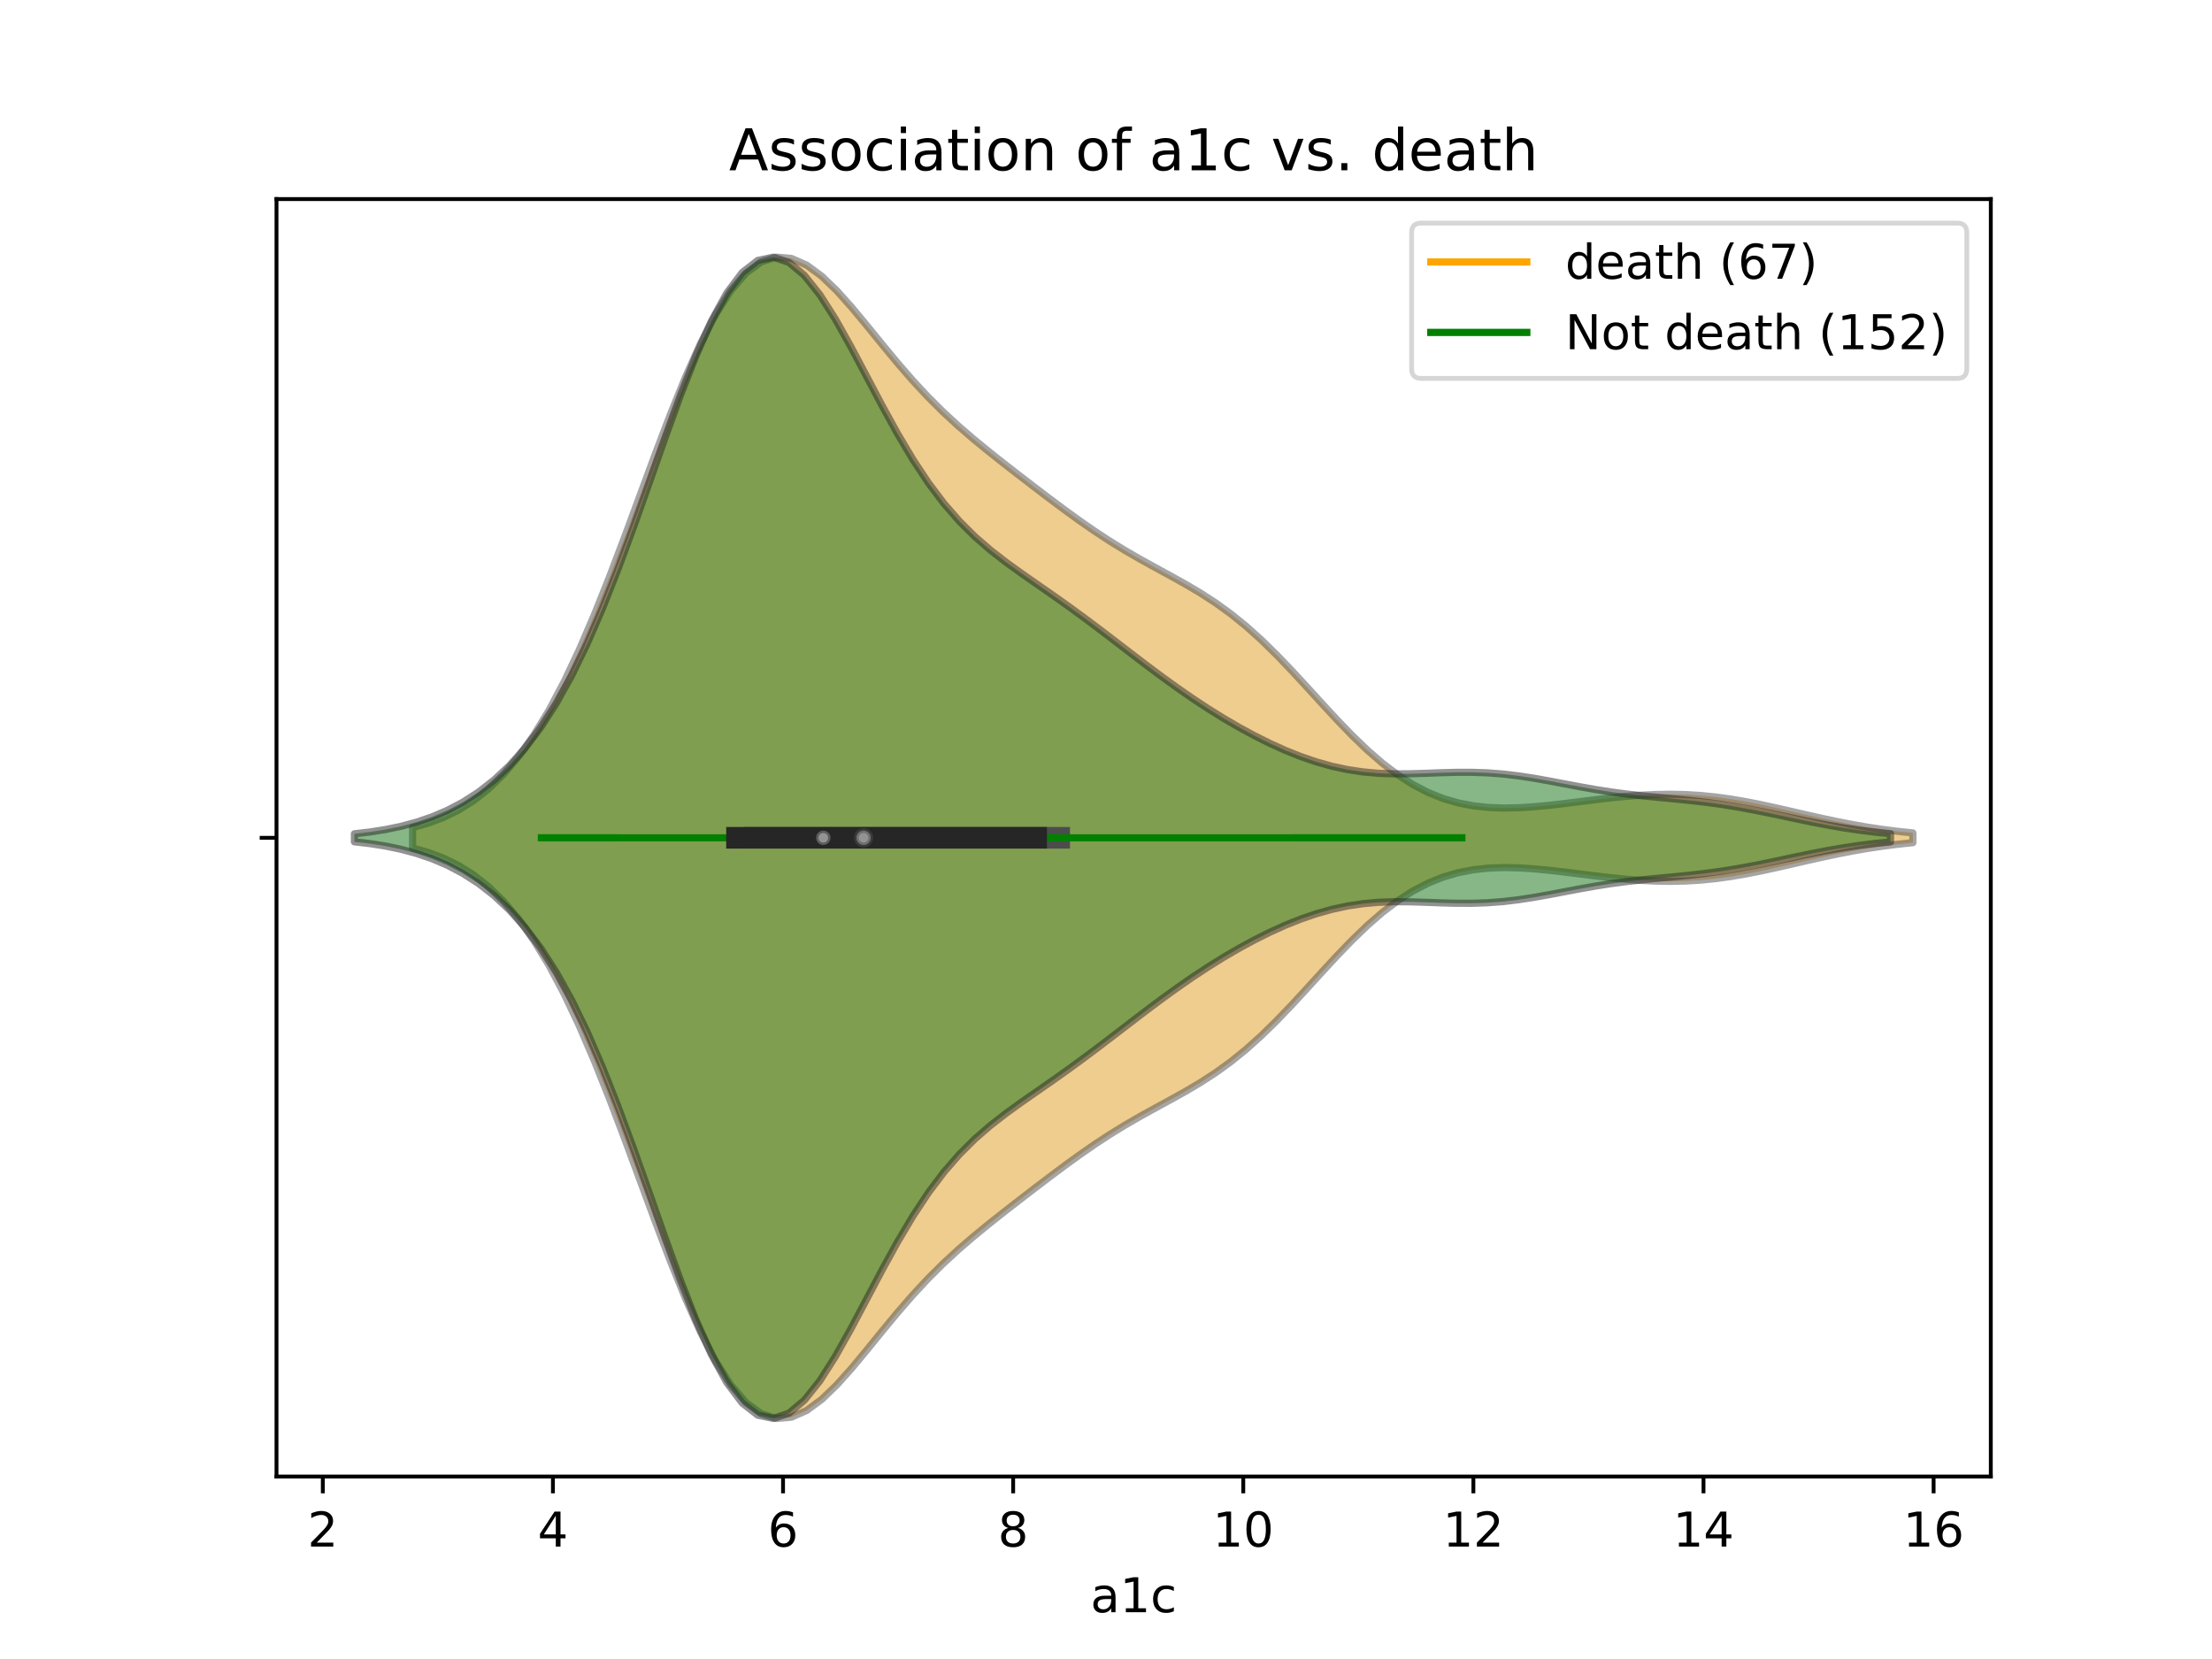 <?xml version="1.0" encoding="utf-8" standalone="no"?>
<!DOCTYPE svg PUBLIC "-//W3C//DTD SVG 1.1//EN"
  "http://www.w3.org/Graphics/SVG/1.1/DTD/svg11.dtd">
<!-- Created with matplotlib (https://matplotlib.org/) -->
<svg height="345.6pt" version="1.1" viewBox="0 0 460.8 345.6" width="460.8pt" xmlns="http://www.w3.org/2000/svg" xmlns:xlink="http://www.w3.org/1999/xlink">
 <defs>
  <style type="text/css">
*{stroke-linecap:butt;stroke-linejoin:round;}
  </style>
 </defs>
 <g id="figure_1">
  <g id="patch_1">
   <path d="M 0 345.6 
L 460.8 345.6 
L 460.8 0 
L 0 0 
z
" style="fill:#ffffff;"/>
  </g>
  <g id="axes_1">
   <g id="patch_2">
    <path d="M 57.6 307.584 
L 414.72 307.584 
L 414.72 41.472 
L 57.6 41.472 
z
" style="fill:#ffffff;"/>
   </g>
   <g id="PolyCollection_1">
    <defs>
     <path d="M 85.946 -168.938 
L 85.946 -173.206 
L 89.103 -174.086 
L 92.26 -175.257 
L 95.417 -176.789 
L 98.574 -178.755 
L 101.731 -181.232 
L 104.888 -184.295 
L 108.045 -188.014 
L 111.202 -192.444 
L 114.359 -197.622 
L 117.516 -203.556 
L 120.673 -210.223 
L 123.83 -217.558 
L 126.987 -225.457 
L 130.144 -233.771 
L 133.301 -242.311 
L 136.458 -250.854 
L 139.615 -259.156 
L 142.772 -266.962 
L 145.929 -274.023 
L 149.086 -280.116 
L 152.243 -285.058 
L 155.4 -288.721 
L 158.557 -291.043 
L 161.714 -292.032 
L 164.871 -291.764 
L 168.028 -290.377 
L 171.185 -288.056 
L 174.342 -285.016 
L 177.499 -281.485 
L 180.656 -277.681 
L 183.813 -273.795 
L 186.97 -269.982 
L 190.127 -266.347 
L 193.284 -262.95 
L 196.441 -259.806 
L 199.598 -256.894 
L 202.755 -254.172 
L 205.912 -251.585 
L 209.069 -249.085 
L 212.226 -246.631 
L 215.383 -244.203 
L 218.54 -241.802 
L 221.697 -239.443 
L 224.853 -237.154 
L 228.01 -234.963 
L 231.167 -232.892 
L 234.324 -230.95 
L 237.481 -229.123 
L 240.638 -227.378 
L 243.795 -225.662 
L 246.952 -223.905 
L 250.109 -222.036 
L 253.266 -219.986 
L 256.423 -217.699 
L 259.58 -215.144 
L 262.737 -212.312 
L 265.894 -209.228 
L 269.051 -205.941 
L 272.208 -202.523 
L 275.365 -199.061 
L 278.522 -195.65 
L 281.679 -192.383 
L 284.836 -189.343 
L 287.993 -186.598 
L 291.15 -184.199 
L 294.307 -182.174 
L 297.464 -180.531 
L 300.621 -179.26 
L 303.778 -178.337 
L 306.935 -177.726 
L 310.092 -177.386 
L 313.249 -177.271 
L 316.406 -177.336 
L 319.563 -177.538 
L 322.72 -177.838 
L 325.877 -178.201 
L 329.034 -178.595 
L 332.191 -178.99 
L 335.348 -179.361 
L 338.505 -179.682 
L 341.662 -179.933 
L 344.819 -180.093 
L 347.976 -180.145 
L 351.133 -180.079 
L 354.29 -179.886 
L 357.447 -179.569 
L 360.604 -179.133 
L 363.761 -178.592 
L 366.917 -177.967 
L 370.074 -177.282 
L 373.231 -176.562 
L 376.388 -175.836 
L 379.545 -175.126 
L 382.702 -174.456 
L 385.859 -173.841 
L 389.016 -173.293 
L 392.173 -172.818 
L 395.33 -172.417 
L 398.487 -172.087 
L 398.487 -170.057 
L 398.487 -170.057 
L 395.33 -169.727 
L 392.173 -169.326 
L 389.016 -168.851 
L 385.859 -168.303 
L 382.702 -167.688 
L 379.545 -167.018 
L 376.388 -166.308 
L 373.231 -165.582 
L 370.074 -164.862 
L 366.917 -164.177 
L 363.761 -163.552 
L 360.604 -163.011 
L 357.447 -162.575 
L 354.29 -162.258 
L 351.133 -162.065 
L 347.976 -161.999 
L 344.819 -162.051 
L 341.662 -162.211 
L 338.505 -162.462 
L 335.348 -162.783 
L 332.191 -163.154 
L 329.034 -163.549 
L 325.877 -163.943 
L 322.72 -164.306 
L 319.563 -164.606 
L 316.406 -164.808 
L 313.249 -164.873 
L 310.092 -164.758 
L 306.935 -164.418 
L 303.778 -163.807 
L 300.621 -162.884 
L 297.464 -161.613 
L 294.307 -159.97 
L 291.15 -157.945 
L 287.993 -155.546 
L 284.836 -152.801 
L 281.679 -149.761 
L 278.522 -146.494 
L 275.365 -143.083 
L 272.208 -139.621 
L 269.051 -136.203 
L 265.894 -132.916 
L 262.737 -129.832 
L 259.58 -127 
L 256.423 -124.445 
L 253.266 -122.158 
L 250.109 -120.108 
L 246.952 -118.239 
L 243.795 -116.482 
L 240.638 -114.766 
L 237.481 -113.021 
L 234.324 -111.194 
L 231.167 -109.252 
L 228.01 -107.181 
L 224.853 -104.99 
L 221.697 -102.701 
L 218.54 -100.342 
L 215.383 -97.941 
L 212.226 -95.513 
L 209.069 -93.059 
L 205.912 -90.559 
L 202.755 -87.972 
L 199.598 -85.25 
L 196.441 -82.338 
L 193.284 -79.194 
L 190.127 -75.797 
L 186.97 -72.162 
L 183.813 -68.349 
L 180.656 -64.463 
L 177.499 -60.659 
L 174.342 -57.128 
L 171.185 -54.088 
L 168.028 -51.767 
L 164.871 -50.38 
L 161.714 -50.112 
L 158.557 -51.101 
L 155.4 -53.423 
L 152.243 -57.086 
L 149.086 -62.028 
L 145.929 -68.121 
L 142.772 -75.182 
L 139.615 -82.988 
L 136.458 -91.29 
L 133.301 -99.833 
L 130.144 -108.373 
L 126.987 -116.687 
L 123.83 -124.586 
L 120.673 -131.921 
L 117.516 -138.588 
L 114.359 -144.522 
L 111.202 -149.7 
L 108.045 -154.13 
L 104.888 -157.849 
L 101.731 -160.912 
L 98.574 -163.389 
L 95.417 -165.355 
L 92.26 -166.887 
L 89.103 -168.058 
L 85.946 -168.938 
z
" id="m504d2d70c1" style="stroke:#4c4c4c;stroke-opacity:0.5;stroke-width:1.5;"/>
    </defs>
    <g clip-path="url(#p6ab5b10270)">
     <use style="fill:#df9c20;fill-opacity:0.5;stroke:#4c4c4c;stroke-opacity:0.5;stroke-width:1.5;" x="0" xlink:href="#m504d2d70c1" y="345.6"/>
    </g>
   </g>
   <g id="PolyCollection_2">
    <defs>
     <path d="M 73.833 -170.235 
L 73.833 -171.909 
L 77.065 -172.285 
L 80.297 -172.792 
L 83.529 -173.462 
L 86.762 -174.328 
L 89.994 -175.429 
L 93.226 -176.807 
L 96.458 -178.51 
L 99.691 -180.591 
L 102.923 -183.112 
L 106.155 -186.142 
L 109.387 -189.759 
L 112.619 -194.041 
L 115.852 -199.062 
L 119.084 -204.882 
L 122.316 -211.527 
L 125.548 -218.979 
L 128.781 -227.162 
L 132.013 -235.925 
L 135.245 -245.046 
L 138.477 -254.235 
L 141.709 -263.147 
L 144.942 -271.411 
L 148.174 -278.658 
L 151.406 -284.557 
L 154.638 -288.845 
L 157.871 -291.355 
L 161.103 -292.032 
L 164.335 -290.936 
L 167.567 -288.235 
L 170.799 -284.187 
L 174.032 -279.11 
L 177.264 -273.352 
L 180.496 -267.262 
L 183.728 -261.153 
L 186.961 -255.287 
L 190.193 -249.856 
L 193.425 -244.976 
L 196.657 -240.691 
L 199.89 -236.98 
L 203.122 -233.776 
L 206.354 -230.976 
L 209.586 -228.467 
L 212.818 -226.136 
L 216.051 -223.883 
L 219.283 -221.634 
L 222.515 -219.342 
L 225.747 -216.983 
L 228.98 -214.56 
L 232.212 -212.092 
L 235.444 -209.609 
L 238.676 -207.142 
L 241.908 -204.726 
L 245.141 -202.386 
L 248.373 -200.143 
L 251.605 -198.011 
L 254.837 -195.998 
L 258.07 -194.111 
L 261.302 -192.356 
L 264.534 -190.742 
L 267.766 -189.282 
L 270.998 -187.99 
L 274.231 -186.884 
L 277.463 -185.978 
L 280.695 -185.282 
L 283.927 -184.797 
L 287.16 -184.509 
L 290.392 -184.392 
L 293.624 -184.406 
L 296.856 -184.502 
L 300.089 -184.622 
L 303.321 -184.71 
L 306.553 -184.717 
L 309.785 -184.608 
L 313.017 -184.364 
L 316.25 -183.986 
L 319.482 -183.492 
L 322.714 -182.918 
L 325.946 -182.304 
L 329.179 -181.694 
L 332.411 -181.124 
L 335.643 -180.618 
L 338.875 -180.187 
L 342.107 -179.822 
L 345.34 -179.503 
L 348.572 -179.199 
L 351.804 -178.879 
L 355.036 -178.512 
L 358.269 -178.077 
L 361.501 -177.565 
L 364.733 -176.979 
L 367.965 -176.335 
L 371.197 -175.657 
L 374.43 -174.971 
L 377.662 -174.306 
L 380.894 -173.686 
L 384.126 -173.13 
L 387.359 -172.65 
L 390.591 -172.25 
L 393.823 -171.928 
L 393.823 -170.216 
L 393.823 -170.216 
L 390.591 -169.894 
L 387.359 -169.494 
L 384.126 -169.014 
L 380.894 -168.458 
L 377.662 -167.838 
L 374.43 -167.173 
L 371.197 -166.487 
L 367.965 -165.809 
L 364.733 -165.165 
L 361.501 -164.579 
L 358.269 -164.067 
L 355.036 -163.632 
L 351.804 -163.265 
L 348.572 -162.945 
L 345.34 -162.641 
L 342.107 -162.322 
L 338.875 -161.957 
L 335.643 -161.526 
L 332.411 -161.02 
L 329.179 -160.45 
L 325.946 -159.84 
L 322.714 -159.226 
L 319.482 -158.652 
L 316.25 -158.158 
L 313.017 -157.78 
L 309.785 -157.536 
L 306.553 -157.427 
L 303.321 -157.434 
L 300.089 -157.522 
L 296.856 -157.642 
L 293.624 -157.738 
L 290.392 -157.752 
L 287.16 -157.635 
L 283.927 -157.347 
L 280.695 -156.862 
L 277.463 -156.166 
L 274.231 -155.26 
L 270.998 -154.154 
L 267.766 -152.862 
L 264.534 -151.402 
L 261.302 -149.788 
L 258.07 -148.033 
L 254.837 -146.146 
L 251.605 -144.133 
L 248.373 -142.001 
L 245.141 -139.758 
L 241.908 -137.418 
L 238.676 -135.002 
L 235.444 -132.535 
L 232.212 -130.052 
L 228.98 -127.584 
L 225.747 -125.161 
L 222.515 -122.802 
L 219.283 -120.51 
L 216.051 -118.261 
L 212.818 -116.008 
L 209.586 -113.677 
L 206.354 -111.168 
L 203.122 -108.368 
L 199.89 -105.164 
L 196.657 -101.453 
L 193.425 -97.168 
L 190.193 -92.288 
L 186.961 -86.857 
L 183.728 -80.991 
L 180.496 -74.882 
L 177.264 -68.792 
L 174.032 -63.034 
L 170.799 -57.957 
L 167.567 -53.909 
L 164.335 -51.208 
L 161.103 -50.112 
L 157.871 -50.789 
L 154.638 -53.299 
L 151.406 -57.587 
L 148.174 -63.486 
L 144.942 -70.733 
L 141.709 -78.997 
L 138.477 -87.909 
L 135.245 -97.098 
L 132.013 -106.219 
L 128.781 -114.982 
L 125.548 -123.165 
L 122.316 -130.617 
L 119.084 -137.262 
L 115.852 -143.082 
L 112.619 -148.103 
L 109.387 -152.385 
L 106.155 -156.002 
L 102.923 -159.032 
L 99.691 -161.553 
L 96.458 -163.634 
L 93.226 -165.337 
L 89.994 -166.715 
L 86.762 -167.816 
L 83.529 -168.682 
L 80.297 -169.352 
L 77.065 -169.859 
L 73.833 -170.235 
z
" id="m25ebb77e2c" style="stroke:#262626;stroke-opacity:0.5;stroke-width:1.5;"/>
    </defs>
    <g clip-path="url(#p6ab5b10270)">
     <use style="fill:#107010;fill-opacity:0.5;stroke:#262626;stroke-opacity:0.5;stroke-width:1.5;" x="0" xlink:href="#m25ebb77e2c" y="345.6"/>
    </g>
   </g>
   <g id="matplotlib.axis_1">
    <g id="xtick_1">
     <g id="line2d_1">
      <defs>
       <path d="M 0 0 
L 0 3.5 
" id="mccce5b85c9" style="stroke:#000000;stroke-width:0.8;"/>
      </defs>
      <g>
       <use style="stroke:#000000;stroke-width:0.8;" x="67.247" xlink:href="#mccce5b85c9" y="307.584"/>
      </g>
     </g>
     <g id="text_1">
      <!-- 2 -->
      <defs>
       <path d="M 19.188 8.297 
L 53.609 8.297 
L 53.609 0 
L 7.328 0 
L 7.328 8.297 
Q 12.938 14.109 22.625 23.891 
Q 32.328 33.688 34.812 36.531 
Q 39.547 41.844 41.422 45.531 
Q 43.312 49.219 43.312 52.781 
Q 43.312 58.594 39.234 62.25 
Q 35.156 65.922 28.609 65.922 
Q 23.969 65.922 18.812 64.312 
Q 13.672 62.703 7.812 59.422 
L 7.812 69.391 
Q 13.766 71.781 18.938 73 
Q 24.125 74.219 28.422 74.219 
Q 39.75 74.219 46.484 68.547 
Q 53.219 62.891 53.219 53.422 
Q 53.219 48.922 51.531 44.891 
Q 49.859 40.875 45.406 35.406 
Q 44.188 33.984 37.641 27.219 
Q 31.109 20.453 19.188 8.297 
z
" id="DejaVuSans-50"/>
      </defs>
      <g transform="translate(64.065 322.182)scale(0.1 -0.1)">
       <use xlink:href="#DejaVuSans-50"/>
      </g>
     </g>
    </g>
    <g id="xtick_2">
     <g id="line2d_2">
      <g>
       <use style="stroke:#000000;stroke-width:0.8;" x="115.184" xlink:href="#mccce5b85c9" y="307.584"/>
      </g>
     </g>
     <g id="text_2">
      <!-- 4 -->
      <defs>
       <path d="M 37.797 64.312 
L 12.891 25.391 
L 37.797 25.391 
z
M 35.203 72.906 
L 47.609 72.906 
L 47.609 25.391 
L 58.016 25.391 
L 58.016 17.188 
L 47.609 17.188 
L 47.609 0 
L 37.797 0 
L 37.797 17.188 
L 4.891 17.188 
L 4.891 26.703 
z
" id="DejaVuSans-52"/>
      </defs>
      <g transform="translate(112.003 322.182)scale(0.1 -0.1)">
       <use xlink:href="#DejaVuSans-52"/>
      </g>
     </g>
    </g>
    <g id="xtick_3">
     <g id="line2d_3">
      <g>
       <use style="stroke:#000000;stroke-width:0.8;" x="163.121" xlink:href="#mccce5b85c9" y="307.584"/>
      </g>
     </g>
     <g id="text_3">
      <!-- 6 -->
      <defs>
       <path d="M 33.016 40.375 
Q 26.375 40.375 22.484 35.828 
Q 18.609 31.297 18.609 23.391 
Q 18.609 15.531 22.484 10.953 
Q 26.375 6.391 33.016 6.391 
Q 39.656 6.391 43.531 10.953 
Q 47.406 15.531 47.406 23.391 
Q 47.406 31.297 43.531 35.828 
Q 39.656 40.375 33.016 40.375 
z
M 52.594 71.297 
L 52.594 62.312 
Q 48.875 64.062 45.094 64.984 
Q 41.312 65.922 37.594 65.922 
Q 27.828 65.922 22.672 59.328 
Q 17.531 52.734 16.797 39.406 
Q 19.672 43.656 24.016 45.922 
Q 28.375 48.188 33.594 48.188 
Q 44.578 48.188 50.953 41.516 
Q 57.328 34.859 57.328 23.391 
Q 57.328 12.156 50.688 5.359 
Q 44.047 -1.422 33.016 -1.422 
Q 20.359 -1.422 13.672 8.266 
Q 6.984 17.969 6.984 36.375 
Q 6.984 53.656 15.188 63.938 
Q 23.391 74.219 37.203 74.219 
Q 40.922 74.219 44.703 73.484 
Q 48.484 72.75 52.594 71.297 
z
" id="DejaVuSans-54"/>
      </defs>
      <g transform="translate(159.94 322.182)scale(0.1 -0.1)">
       <use xlink:href="#DejaVuSans-54"/>
      </g>
     </g>
    </g>
    <g id="xtick_4">
     <g id="line2d_4">
      <g>
       <use style="stroke:#000000;stroke-width:0.8;" x="211.058" xlink:href="#mccce5b85c9" y="307.584"/>
      </g>
     </g>
     <g id="text_4">
      <!-- 8 -->
      <defs>
       <path d="M 31.781 34.625 
Q 24.75 34.625 20.719 30.859 
Q 16.703 27.094 16.703 20.516 
Q 16.703 13.922 20.719 10.156 
Q 24.75 6.391 31.781 6.391 
Q 38.812 6.391 42.859 10.172 
Q 46.922 13.969 46.922 20.516 
Q 46.922 27.094 42.891 30.859 
Q 38.875 34.625 31.781 34.625 
z
M 21.922 38.812 
Q 15.578 40.375 12.031 44.719 
Q 8.5 49.078 8.5 55.328 
Q 8.5 64.062 14.719 69.141 
Q 20.953 74.219 31.781 74.219 
Q 42.672 74.219 48.875 69.141 
Q 55.078 64.062 55.078 55.328 
Q 55.078 49.078 51.531 44.719 
Q 48 40.375 41.703 38.812 
Q 48.828 37.156 52.797 32.312 
Q 56.781 27.484 56.781 20.516 
Q 56.781 9.906 50.312 4.234 
Q 43.844 -1.422 31.781 -1.422 
Q 19.734 -1.422 13.25 4.234 
Q 6.781 9.906 6.781 20.516 
Q 6.781 27.484 10.781 32.312 
Q 14.797 37.156 21.922 38.812 
z
M 18.312 54.391 
Q 18.312 48.734 21.844 45.562 
Q 25.391 42.391 31.781 42.391 
Q 38.141 42.391 41.719 45.562 
Q 45.312 48.734 45.312 54.391 
Q 45.312 60.062 41.719 63.234 
Q 38.141 66.406 31.781 66.406 
Q 25.391 66.406 21.844 63.234 
Q 18.312 60.062 18.312 54.391 
z
" id="DejaVuSans-56"/>
      </defs>
      <g transform="translate(207.877 322.182)scale(0.1 -0.1)">
       <use xlink:href="#DejaVuSans-56"/>
      </g>
     </g>
    </g>
    <g id="xtick_5">
     <g id="line2d_5">
      <g>
       <use style="stroke:#000000;stroke-width:0.8;" x="258.995" xlink:href="#mccce5b85c9" y="307.584"/>
      </g>
     </g>
     <g id="text_5">
      <!-- 10 -->
      <defs>
       <path d="M 12.406 8.297 
L 28.516 8.297 
L 28.516 63.922 
L 10.984 60.406 
L 10.984 69.391 
L 28.422 72.906 
L 38.281 72.906 
L 38.281 8.297 
L 54.391 8.297 
L 54.391 0 
L 12.406 0 
z
" id="DejaVuSans-49"/>
       <path d="M 31.781 66.406 
Q 24.172 66.406 20.328 58.906 
Q 16.5 51.422 16.5 36.375 
Q 16.5 21.391 20.328 13.891 
Q 24.172 6.391 31.781 6.391 
Q 39.453 6.391 43.281 13.891 
Q 47.125 21.391 47.125 36.375 
Q 47.125 51.422 43.281 58.906 
Q 39.453 66.406 31.781 66.406 
z
M 31.781 74.219 
Q 44.047 74.219 50.516 64.516 
Q 56.984 54.828 56.984 36.375 
Q 56.984 17.969 50.516 8.266 
Q 44.047 -1.422 31.781 -1.422 
Q 19.531 -1.422 13.062 8.266 
Q 6.594 17.969 6.594 36.375 
Q 6.594 54.828 13.062 64.516 
Q 19.531 74.219 31.781 74.219 
z
" id="DejaVuSans-48"/>
      </defs>
      <g transform="translate(252.632 322.182)scale(0.1 -0.1)">
       <use xlink:href="#DejaVuSans-49"/>
       <use x="63.623" xlink:href="#DejaVuSans-48"/>
      </g>
     </g>
    </g>
    <g id="xtick_6">
     <g id="line2d_6">
      <g>
       <use style="stroke:#000000;stroke-width:0.8;" x="306.932" xlink:href="#mccce5b85c9" y="307.584"/>
      </g>
     </g>
     <g id="text_6">
      <!-- 12 -->
      <g transform="translate(300.569 322.182)scale(0.1 -0.1)">
       <use xlink:href="#DejaVuSans-49"/>
       <use x="63.623" xlink:href="#DejaVuSans-50"/>
      </g>
     </g>
    </g>
    <g id="xtick_7">
     <g id="line2d_7">
      <g>
       <use style="stroke:#000000;stroke-width:0.8;" x="354.869" xlink:href="#mccce5b85c9" y="307.584"/>
      </g>
     </g>
     <g id="text_7">
      <!-- 14 -->
      <g transform="translate(348.506 322.182)scale(0.1 -0.1)">
       <use xlink:href="#DejaVuSans-49"/>
       <use x="63.623" xlink:href="#DejaVuSans-52"/>
      </g>
     </g>
    </g>
    <g id="xtick_8">
     <g id="line2d_8">
      <g>
       <use style="stroke:#000000;stroke-width:0.8;" x="402.806" xlink:href="#mccce5b85c9" y="307.584"/>
      </g>
     </g>
     <g id="text_8">
      <!-- 16 -->
      <g transform="translate(396.443 322.182)scale(0.1 -0.1)">
       <use xlink:href="#DejaVuSans-49"/>
       <use x="63.623" xlink:href="#DejaVuSans-54"/>
      </g>
     </g>
    </g>
    <g id="text_9">
     <!-- a1c -->
     <defs>
      <path d="M 34.281 27.484 
Q 23.391 27.484 19.188 25 
Q 14.984 22.516 14.984 16.5 
Q 14.984 11.719 18.141 8.906 
Q 21.297 6.109 26.703 6.109 
Q 34.188 6.109 38.703 11.406 
Q 43.219 16.703 43.219 25.484 
L 43.219 27.484 
z
M 52.203 31.203 
L 52.203 0 
L 43.219 0 
L 43.219 8.297 
Q 40.141 3.328 35.547 0.953 
Q 30.953 -1.422 24.312 -1.422 
Q 15.922 -1.422 10.953 3.297 
Q 6 8.016 6 15.922 
Q 6 25.141 12.172 29.828 
Q 18.359 34.516 30.609 34.516 
L 43.219 34.516 
L 43.219 35.406 
Q 43.219 41.609 39.141 45 
Q 35.062 48.391 27.688 48.391 
Q 23 48.391 18.547 47.266 
Q 14.109 46.141 10.016 43.891 
L 10.016 52.203 
Q 14.938 54.109 19.578 55.047 
Q 24.219 56 28.609 56 
Q 40.484 56 46.344 49.844 
Q 52.203 43.703 52.203 31.203 
z
" id="DejaVuSans-97"/>
      <path d="M 48.781 52.594 
L 48.781 44.188 
Q 44.969 46.297 41.141 47.344 
Q 37.312 48.391 33.406 48.391 
Q 24.656 48.391 19.812 42.844 
Q 14.984 37.312 14.984 27.297 
Q 14.984 17.281 19.812 11.734 
Q 24.656 6.203 33.406 6.203 
Q 37.312 6.203 41.141 7.25 
Q 44.969 8.297 48.781 10.406 
L 48.781 2.094 
Q 45.016 0.344 40.984 -0.531 
Q 36.969 -1.422 32.422 -1.422 
Q 20.062 -1.422 12.781 6.344 
Q 5.516 14.109 5.516 27.297 
Q 5.516 40.672 12.859 48.328 
Q 20.219 56 33.016 56 
Q 37.156 56 41.109 55.141 
Q 45.062 54.297 48.781 52.594 
z
" id="DejaVuSans-99"/>
     </defs>
     <g transform="translate(227.165 335.861)scale(0.1 -0.1)">
      <use xlink:href="#DejaVuSans-97"/>
      <use x="61.279" xlink:href="#DejaVuSans-49"/>
      <use x="124.902" xlink:href="#DejaVuSans-99"/>
     </g>
    </g>
   </g>
   <g id="matplotlib.axis_2">
    <g id="ytick_1">
     <g id="line2d_9">
      <defs>
       <path d="M 0 0 
L -3.5 0 
" id="m20b3302e25" style="stroke:#000000;stroke-width:0.8;"/>
      </defs>
      <g>
       <use style="stroke:#000000;stroke-width:0.8;" x="57.6" xlink:href="#m20b3302e25" y="174.528"/>
      </g>
     </g>
    </g>
   </g>
   <g id="line2d_10">
    <path clip-path="url(#p6ab5b10270)" d="M 129.565 174.528 
L 268.582 174.528 
" style="fill:none;stroke:#ffa500;stroke-linecap:square;stroke-width:1.5;"/>
   </g>
   <g id="line2d_11">
    <path clip-path="url(#p6ab5b10270)" d="M 157.129 174.528 
L 220.645 174.528 
" style="fill:none;stroke:#4c4c4c;stroke-linecap:square;stroke-width:4.5;"/>
   </g>
   <g id="line2d_12">
    <path clip-path="url(#p6ab5b10270)" d="M 112.787 174.528 
L 304.535 174.528 
" style="fill:none;stroke:#008000;stroke-linecap:square;stroke-width:1.5;"/>
   </g>
   <g id="line2d_13">
    <path clip-path="url(#p6ab5b10270)" d="M 153.533 174.528 
L 215.852 174.528 
" style="fill:none;stroke:#262626;stroke-linecap:square;stroke-width:4.5;"/>
   </g>
   <g id="patch_3">
    <path d="M 57.6 307.584 
L 57.6 41.472 
" style="fill:none;stroke:#000000;stroke-linecap:square;stroke-linejoin:miter;stroke-width:0.8;"/>
   </g>
   <g id="patch_4">
    <path d="M 414.72 307.584 
L 414.72 41.472 
" style="fill:none;stroke:#000000;stroke-linecap:square;stroke-linejoin:miter;stroke-width:0.8;"/>
   </g>
   <g id="patch_5">
    <path d="M 57.6 307.584 
L 414.72 307.584 
" style="fill:none;stroke:#000000;stroke-linecap:square;stroke-linejoin:miter;stroke-width:0.8;"/>
   </g>
   <g id="patch_6">
    <path d="M 57.6 41.472 
L 414.72 41.472 
" style="fill:none;stroke:#000000;stroke-linecap:square;stroke-linejoin:miter;stroke-width:0.8;"/>
   </g>
   <g id="PathCollection_1">
    <defs>
     <path d="M 0 1.5 
C 0.398 1.5 0.779 1.342 1.061 1.061 
C 1.342 0.779 1.5 0.398 1.5 0 
C 1.5 -0.398 1.342 -0.779 1.061 -1.061 
C 0.779 -1.342 0.398 -1.5 0 -1.5 
C -0.398 -1.5 -0.779 -1.342 -1.061 -1.061 
C -1.342 -0.779 -1.5 -0.398 -1.5 0 
C -1.5 0.398 -1.342 0.779 -1.061 1.061 
C -0.779 1.342 -0.398 1.5 0 1.5 
z
" id="m7eb8215db3" style="stroke:#4c4c4c;stroke-opacity:0.5;"/>
    </defs>
    <g clip-path="url(#p6ab5b10270)">
     <use style="fill:#ffffff;fill-opacity:0.5;stroke:#4c4c4c;stroke-opacity:0.5;" x="179.899" xlink:href="#m7eb8215db3" y="174.528"/>
    </g>
   </g>
   <g id="PathCollection_2">
    <defs>
     <path d="M 0 1.5 
C 0.398 1.5 0.779 1.342 1.061 1.061 
C 1.342 0.779 1.5 0.398 1.5 0 
C 1.5 -0.398 1.342 -0.779 1.061 -1.061 
C 0.779 -1.342 0.398 -1.5 0 -1.5 
C -0.398 -1.5 -0.779 -1.342 -1.061 -1.061 
C -1.342 -0.779 -1.5 -0.398 -1.5 0 
C -1.5 0.398 -1.342 0.779 -1.061 1.061 
C -0.779 1.342 -0.398 1.5 0 1.5 
z
" id="m52f84963c2" style="stroke:#262626;stroke-opacity:0.5;"/>
    </defs>
    <g clip-path="url(#p6ab5b10270)">
     <use style="fill:#ffffff;fill-opacity:0.5;stroke:#262626;stroke-opacity:0.5;" x="171.51" xlink:href="#m52f84963c2" y="174.528"/>
    </g>
   </g>
   <g id="text_10">
    <!-- Association of a1c vs. death -->
    <defs>
     <path d="M 34.188 63.188 
L 20.797 26.906 
L 47.609 26.906 
z
M 28.609 72.906 
L 39.797 72.906 
L 67.578 0 
L 57.328 0 
L 50.688 18.703 
L 17.828 18.703 
L 11.188 0 
L 0.781 0 
z
" id="DejaVuSans-65"/>
     <path d="M 44.281 53.078 
L 44.281 44.578 
Q 40.484 46.531 36.375 47.5 
Q 32.281 48.484 27.875 48.484 
Q 21.188 48.484 17.844 46.438 
Q 14.5 44.391 14.5 40.281 
Q 14.5 37.156 16.891 35.375 
Q 19.281 33.594 26.516 31.984 
L 29.594 31.297 
Q 39.156 29.25 43.188 25.516 
Q 47.219 21.781 47.219 15.094 
Q 47.219 7.469 41.188 3.016 
Q 35.156 -1.422 24.609 -1.422 
Q 20.219 -1.422 15.453 -0.562 
Q 10.688 0.297 5.422 2 
L 5.422 11.281 
Q 10.406 8.688 15.234 7.391 
Q 20.062 6.109 24.812 6.109 
Q 31.156 6.109 34.562 8.281 
Q 37.984 10.453 37.984 14.406 
Q 37.984 18.062 35.516 20.016 
Q 33.062 21.969 24.703 23.781 
L 21.578 24.516 
Q 13.234 26.266 9.516 29.906 
Q 5.812 33.547 5.812 39.891 
Q 5.812 47.609 11.281 51.797 
Q 16.75 56 26.812 56 
Q 31.781 56 36.172 55.266 
Q 40.578 54.547 44.281 53.078 
z
" id="DejaVuSans-115"/>
     <path d="M 30.609 48.391 
Q 23.391 48.391 19.188 42.75 
Q 14.984 37.109 14.984 27.297 
Q 14.984 17.484 19.156 11.844 
Q 23.344 6.203 30.609 6.203 
Q 37.797 6.203 41.984 11.859 
Q 46.188 17.531 46.188 27.297 
Q 46.188 37.016 41.984 42.703 
Q 37.797 48.391 30.609 48.391 
z
M 30.609 56 
Q 42.328 56 49.016 48.375 
Q 55.719 40.766 55.719 27.297 
Q 55.719 13.875 49.016 6.219 
Q 42.328 -1.422 30.609 -1.422 
Q 18.844 -1.422 12.172 6.219 
Q 5.516 13.875 5.516 27.297 
Q 5.516 40.766 12.172 48.375 
Q 18.844 56 30.609 56 
z
" id="DejaVuSans-111"/>
     <path d="M 9.422 54.688 
L 18.406 54.688 
L 18.406 0 
L 9.422 0 
z
M 9.422 75.984 
L 18.406 75.984 
L 18.406 64.594 
L 9.422 64.594 
z
" id="DejaVuSans-105"/>
     <path d="M 18.312 70.219 
L 18.312 54.688 
L 36.812 54.688 
L 36.812 47.703 
L 18.312 47.703 
L 18.312 18.016 
Q 18.312 11.328 20.141 9.422 
Q 21.969 7.516 27.594 7.516 
L 36.812 7.516 
L 36.812 0 
L 27.594 0 
Q 17.188 0 13.234 3.875 
Q 9.281 7.766 9.281 18.016 
L 9.281 47.703 
L 2.688 47.703 
L 2.688 54.688 
L 9.281 54.688 
L 9.281 70.219 
z
" id="DejaVuSans-116"/>
     <path d="M 54.891 33.016 
L 54.891 0 
L 45.906 0 
L 45.906 32.719 
Q 45.906 40.484 42.875 44.328 
Q 39.844 48.188 33.797 48.188 
Q 26.516 48.188 22.312 43.547 
Q 18.109 38.922 18.109 30.906 
L 18.109 0 
L 9.078 0 
L 9.078 54.688 
L 18.109 54.688 
L 18.109 46.188 
Q 21.344 51.125 25.703 53.562 
Q 30.078 56 35.797 56 
Q 45.219 56 50.047 50.172 
Q 54.891 44.344 54.891 33.016 
z
" id="DejaVuSans-110"/>
     <path id="DejaVuSans-32"/>
     <path d="M 37.109 75.984 
L 37.109 68.5 
L 28.516 68.5 
Q 23.688 68.5 21.797 66.547 
Q 19.922 64.594 19.922 59.516 
L 19.922 54.688 
L 34.719 54.688 
L 34.719 47.703 
L 19.922 47.703 
L 19.922 0 
L 10.891 0 
L 10.891 47.703 
L 2.297 47.703 
L 2.297 54.688 
L 10.891 54.688 
L 10.891 58.5 
Q 10.891 67.625 15.141 71.797 
Q 19.391 75.984 28.609 75.984 
z
" id="DejaVuSans-102"/>
     <path d="M 2.984 54.688 
L 12.5 54.688 
L 29.594 8.797 
L 46.688 54.688 
L 56.203 54.688 
L 35.688 0 
L 23.484 0 
z
" id="DejaVuSans-118"/>
     <path d="M 10.688 12.406 
L 21 12.406 
L 21 0 
L 10.688 0 
z
" id="DejaVuSans-46"/>
     <path d="M 45.406 46.391 
L 45.406 75.984 
L 54.391 75.984 
L 54.391 0 
L 45.406 0 
L 45.406 8.203 
Q 42.578 3.328 38.25 0.953 
Q 33.938 -1.422 27.875 -1.422 
Q 17.969 -1.422 11.734 6.484 
Q 5.516 14.406 5.516 27.297 
Q 5.516 40.188 11.734 48.094 
Q 17.969 56 27.875 56 
Q 33.938 56 38.25 53.625 
Q 42.578 51.266 45.406 46.391 
z
M 14.797 27.297 
Q 14.797 17.391 18.875 11.75 
Q 22.953 6.109 30.078 6.109 
Q 37.203 6.109 41.297 11.75 
Q 45.406 17.391 45.406 27.297 
Q 45.406 37.203 41.297 42.844 
Q 37.203 48.484 30.078 48.484 
Q 22.953 48.484 18.875 42.844 
Q 14.797 37.203 14.797 27.297 
z
" id="DejaVuSans-100"/>
     <path d="M 56.203 29.594 
L 56.203 25.203 
L 14.891 25.203 
Q 15.484 15.922 20.484 11.062 
Q 25.484 6.203 34.422 6.203 
Q 39.594 6.203 44.453 7.469 
Q 49.312 8.734 54.109 11.281 
L 54.109 2.781 
Q 49.266 0.734 44.188 -0.344 
Q 39.109 -1.422 33.891 -1.422 
Q 20.797 -1.422 13.156 6.188 
Q 5.516 13.812 5.516 26.812 
Q 5.516 40.234 12.766 48.109 
Q 20.016 56 32.328 56 
Q 43.359 56 49.781 48.891 
Q 56.203 41.797 56.203 29.594 
z
M 47.219 32.234 
Q 47.125 39.594 43.094 43.984 
Q 39.062 48.391 32.422 48.391 
Q 24.906 48.391 20.391 44.141 
Q 15.875 39.891 15.188 32.172 
z
" id="DejaVuSans-101"/>
     <path d="M 54.891 33.016 
L 54.891 0 
L 45.906 0 
L 45.906 32.719 
Q 45.906 40.484 42.875 44.328 
Q 39.844 48.188 33.797 48.188 
Q 26.516 48.188 22.312 43.547 
Q 18.109 38.922 18.109 30.906 
L 18.109 0 
L 9.078 0 
L 9.078 75.984 
L 18.109 75.984 
L 18.109 46.188 
Q 21.344 51.125 25.703 53.562 
Q 30.078 56 35.797 56 
Q 45.219 56 50.047 50.172 
Q 54.891 44.344 54.891 33.016 
z
" id="DejaVuSans-104"/>
    </defs>
    <g transform="translate(151.877 35.472)scale(0.12 -0.12)">
     <use xlink:href="#DejaVuSans-65"/>
     <use x="68.408" xlink:href="#DejaVuSans-115"/>
     <use x="120.508" xlink:href="#DejaVuSans-115"/>
     <use x="172.607" xlink:href="#DejaVuSans-111"/>
     <use x="233.789" xlink:href="#DejaVuSans-99"/>
     <use x="288.77" xlink:href="#DejaVuSans-105"/>
     <use x="316.553" xlink:href="#DejaVuSans-97"/>
     <use x="377.832" xlink:href="#DejaVuSans-116"/>
     <use x="417.041" xlink:href="#DejaVuSans-105"/>
     <use x="444.824" xlink:href="#DejaVuSans-111"/>
     <use x="506.006" xlink:href="#DejaVuSans-110"/>
     <use x="569.385" xlink:href="#DejaVuSans-32"/>
     <use x="601.172" xlink:href="#DejaVuSans-111"/>
     <use x="662.354" xlink:href="#DejaVuSans-102"/>
     <use x="697.559" xlink:href="#DejaVuSans-32"/>
     <use x="729.346" xlink:href="#DejaVuSans-97"/>
     <use x="790.625" xlink:href="#DejaVuSans-49"/>
     <use x="854.248" xlink:href="#DejaVuSans-99"/>
     <use x="909.229" xlink:href="#DejaVuSans-32"/>
     <use x="941.016" xlink:href="#DejaVuSans-118"/>
     <use x="1000.195" xlink:href="#DejaVuSans-115"/>
     <use x="1052.295" xlink:href="#DejaVuSans-46"/>
     <use x="1084.082" xlink:href="#DejaVuSans-32"/>
     <use x="1115.869" xlink:href="#DejaVuSans-100"/>
     <use x="1179.346" xlink:href="#DejaVuSans-101"/>
     <use x="1240.869" xlink:href="#DejaVuSans-97"/>
     <use x="1302.148" xlink:href="#DejaVuSans-116"/>
     <use x="1341.357" xlink:href="#DejaVuSans-104"/>
    </g>
   </g>
   <g id="legend_1">
    <g id="patch_7">
     <path d="M 296.065 78.828 
L 407.72 78.828 
Q 409.72 78.828 409.72 76.828 
L 409.72 48.472 
Q 409.72 46.472 407.72 46.472 
L 296.065 46.472 
Q 294.065 46.472 294.065 48.472 
L 294.065 76.828 
Q 294.065 78.828 296.065 78.828 
z
" style="fill:#ffffff;opacity:0.8;stroke:#cccccc;stroke-linejoin:miter;"/>
    </g>
    <g id="line2d_14">
     <path d="M 298.065 54.57 
L 318.065 54.57 
" style="fill:none;stroke:#ffa500;stroke-linecap:square;stroke-width:1.5;"/>
    </g>
    <g id="line2d_15"/>
    <g id="text_11">
     <!-- death (67) -->
     <defs>
      <path d="M 31 75.875 
Q 24.469 64.656 21.281 53.656 
Q 18.109 42.672 18.109 31.391 
Q 18.109 20.125 21.312 9.062 
Q 24.516 -2 31 -13.188 
L 23.188 -13.188 
Q 15.875 -1.703 12.234 9.375 
Q 8.594 20.453 8.594 31.391 
Q 8.594 42.281 12.203 53.312 
Q 15.828 64.359 23.188 75.875 
z
" id="DejaVuSans-40"/>
      <path d="M 8.203 72.906 
L 55.078 72.906 
L 55.078 68.703 
L 28.609 0 
L 18.312 0 
L 43.219 64.594 
L 8.203 64.594 
z
" id="DejaVuSans-55"/>
      <path d="M 8.016 75.875 
L 15.828 75.875 
Q 23.141 64.359 26.781 53.312 
Q 30.422 42.281 30.422 31.391 
Q 30.422 20.453 26.781 9.375 
Q 23.141 -1.703 15.828 -13.188 
L 8.016 -13.188 
Q 14.5 -2 17.703 9.062 
Q 20.906 20.125 20.906 31.391 
Q 20.906 42.672 17.703 53.656 
Q 14.5 64.656 8.016 75.875 
z
" id="DejaVuSans-41"/>
     </defs>
     <g transform="translate(326.065 58.07)scale(0.1 -0.1)">
      <use xlink:href="#DejaVuSans-100"/>
      <use x="63.477" xlink:href="#DejaVuSans-101"/>
      <use x="125" xlink:href="#DejaVuSans-97"/>
      <use x="186.279" xlink:href="#DejaVuSans-116"/>
      <use x="225.488" xlink:href="#DejaVuSans-104"/>
      <use x="288.867" xlink:href="#DejaVuSans-32"/>
      <use x="320.654" xlink:href="#DejaVuSans-40"/>
      <use x="359.668" xlink:href="#DejaVuSans-54"/>
      <use x="423.291" xlink:href="#DejaVuSans-55"/>
      <use x="486.914" xlink:href="#DejaVuSans-41"/>
     </g>
    </g>
    <g id="line2d_16">
     <path d="M 298.065 69.249 
L 318.065 69.249 
" style="fill:none;stroke:#008000;stroke-linecap:square;stroke-width:1.5;"/>
    </g>
    <g id="line2d_17"/>
    <g id="text_12">
     <!-- Not death (152) -->
     <defs>
      <path d="M 9.812 72.906 
L 23.094 72.906 
L 55.422 11.922 
L 55.422 72.906 
L 64.984 72.906 
L 64.984 0 
L 51.703 0 
L 19.391 60.984 
L 19.391 0 
L 9.812 0 
z
" id="DejaVuSans-78"/>
      <path d="M 10.797 72.906 
L 49.516 72.906 
L 49.516 64.594 
L 19.828 64.594 
L 19.828 46.734 
Q 21.969 47.469 24.109 47.828 
Q 26.266 48.188 28.422 48.188 
Q 40.625 48.188 47.75 41.5 
Q 54.891 34.812 54.891 23.391 
Q 54.891 11.625 47.562 5.094 
Q 40.234 -1.422 26.906 -1.422 
Q 22.312 -1.422 17.547 -0.641 
Q 12.797 0.141 7.719 1.703 
L 7.719 11.625 
Q 12.109 9.234 16.797 8.062 
Q 21.484 6.891 26.703 6.891 
Q 35.156 6.891 40.078 11.328 
Q 45.016 15.766 45.016 23.391 
Q 45.016 31 40.078 35.438 
Q 35.156 39.891 26.703 39.891 
Q 22.75 39.891 18.812 39.016 
Q 14.891 38.141 10.797 36.281 
z
" id="DejaVuSans-53"/>
     </defs>
     <g transform="translate(326.065 72.749)scale(0.1 -0.1)">
      <use xlink:href="#DejaVuSans-78"/>
      <use x="74.805" xlink:href="#DejaVuSans-111"/>
      <use x="135.986" xlink:href="#DejaVuSans-116"/>
      <use x="175.195" xlink:href="#DejaVuSans-32"/>
      <use x="206.982" xlink:href="#DejaVuSans-100"/>
      <use x="270.459" xlink:href="#DejaVuSans-101"/>
      <use x="331.982" xlink:href="#DejaVuSans-97"/>
      <use x="393.262" xlink:href="#DejaVuSans-116"/>
      <use x="432.471" xlink:href="#DejaVuSans-104"/>
      <use x="495.85" xlink:href="#DejaVuSans-32"/>
      <use x="527.637" xlink:href="#DejaVuSans-40"/>
      <use x="566.65" xlink:href="#DejaVuSans-49"/>
      <use x="630.273" xlink:href="#DejaVuSans-53"/>
      <use x="693.896" xlink:href="#DejaVuSans-50"/>
      <use x="757.52" xlink:href="#DejaVuSans-41"/>
     </g>
    </g>
   </g>
  </g>
 </g>
 <defs>
  <clipPath id="p6ab5b10270">
   <rect height="266.112" width="357.12" x="57.6" y="41.472"/>
  </clipPath>
 </defs>
</svg>
